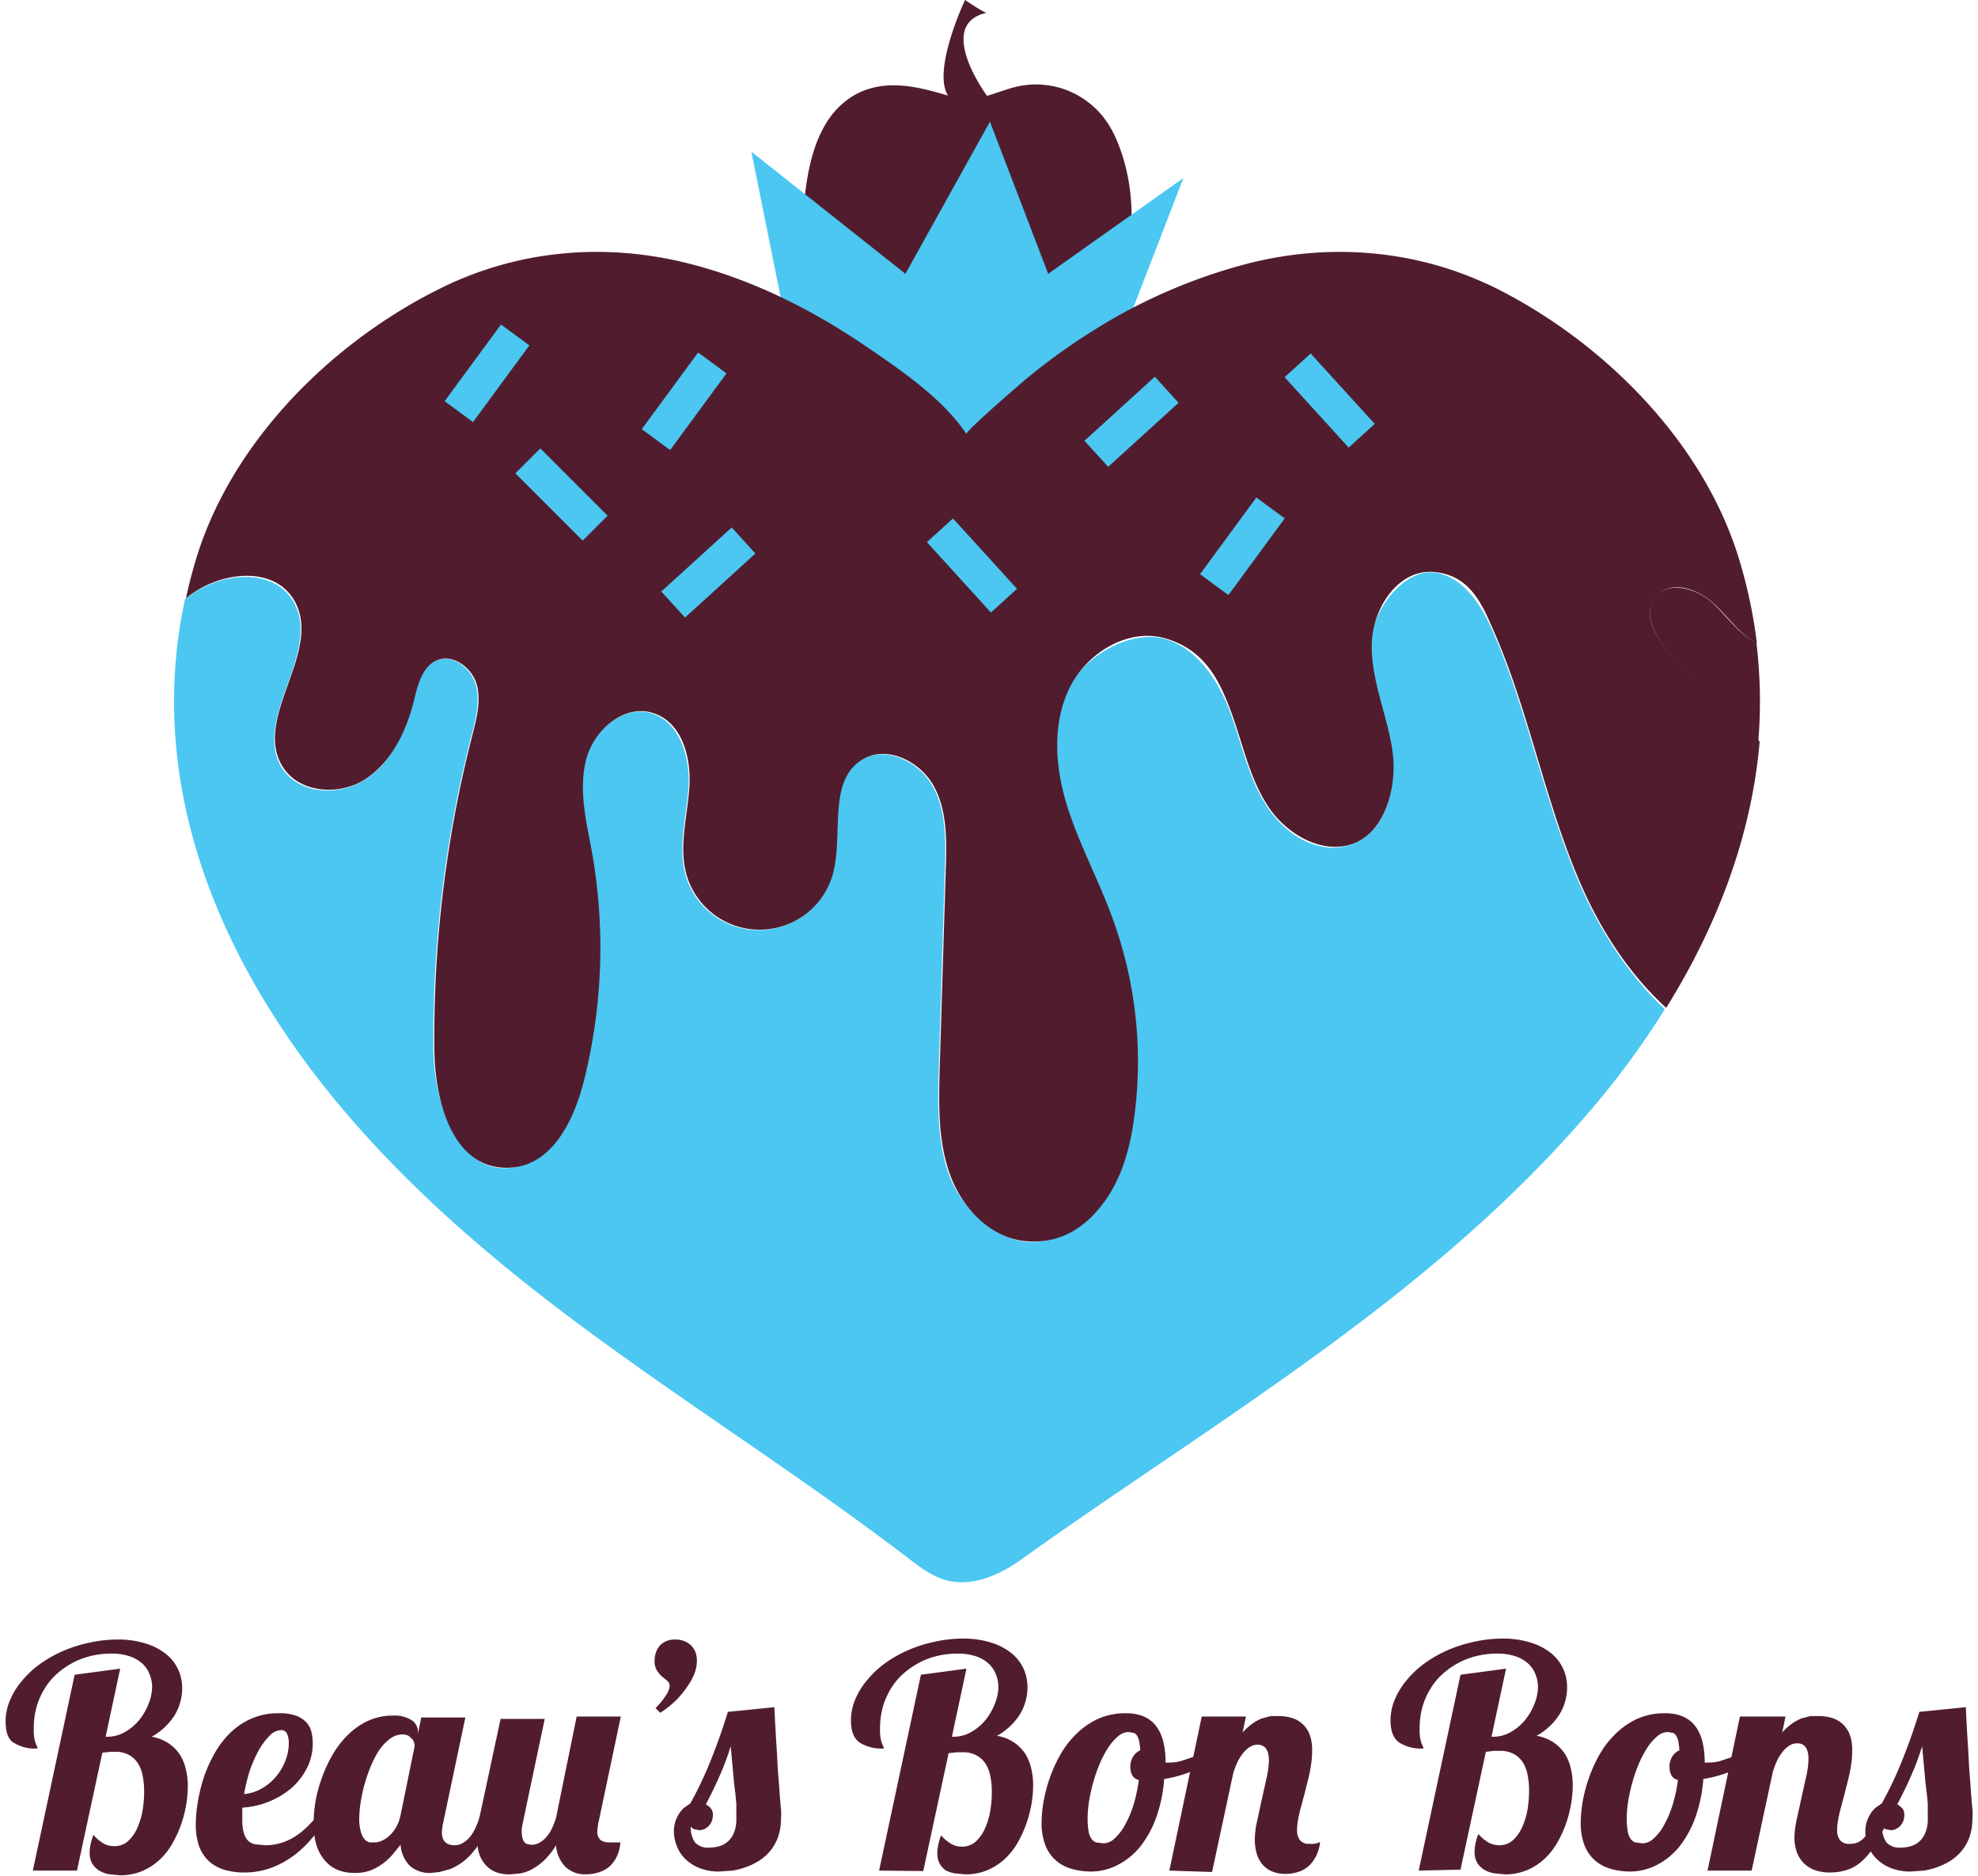 <svg id="Layer_1" data-name="Layer 1" xmlns="http://www.w3.org/2000/svg" width="5.8in" height="5.5in" viewBox="0 0 418.8 399.4"><title>logo2</title><path d="M5.8,398.3l8.9-41.7,9.7-1.3-3.1,14.5h.4a7.4,7.4,0,0,0,3.7-1,10.7,10.7,0,0,0,3-2.5,12.6,12.6,0,0,0,2-3.4,10.1,10.1,0,0,0,.8-3.7,7.4,7.4,0,0,0-.5-2.6,6.2,6.2,0,0,0-1.5-2.3,7.4,7.4,0,0,0-2.7-1.6,11.8,11.8,0,0,0-4-.6,18.1,18.1,0,0,0-3.9.4,16.8,16.8,0,0,0-3.8,1.3,17.3,17.3,0,0,0-3.4,2.2,13.7,13.7,0,0,0-2.8,3.1,15.6,15.6,0,0,0-1.9,4,16.6,16.6,0,0,0-.7,4.9,11.6,11.6,0,0,0,.1,2,7.4,7.4,0,0,0,.3,1.2l.3.7a.9.9,0,0,1,.1.4,8.6,8.6,0,0,1-5.2-1.3Q0,369.9,0,366.5a11.5,11.5,0,0,1,.9-4.4A15.9,15.9,0,0,1,3.4,358a21.2,21.2,0,0,1,3.8-3.6,27.2,27.2,0,0,1,4.9-2.8,29,29,0,0,1,5.6-1.8,28,28,0,0,1,6.1-.7,19.7,19.7,0,0,1,6.2.9,13.2,13.2,0,0,1,4.3,2.3,9.2,9.2,0,0,1,2.5,3.3,9.6,9.6,0,0,1,.8,3.9,10.8,10.8,0,0,1-.4,2.9,11,11,0,0,1-1.2,2.8,13.5,13.5,0,0,1-4.9,4.6,9.2,9.2,0,0,1,3.6,1.4,8.7,8.7,0,0,1,2.4,2.4,10,10,0,0,1,1.3,3.2,15.3,15.3,0,0,1,.4,3.6,24.3,24.3,0,0,1-.3,3.6,26.3,26.3,0,0,1-1,4.1,24.3,24.3,0,0,1-1.8,4.1,14.9,14.9,0,0,1-2.7,3.6,12.8,12.8,0,0,1-3.7,2.5,11.8,11.8,0,0,1-4.9,1l-2.2-.2a6.2,6.2,0,0,1-2.1-.7,4.6,4.6,0,0,1-1.6-1.5,4.4,4.4,0,0,1-.6-2.4,8.7,8.7,0,0,1,.2-1.8,12.2,12.2,0,0,1,.6-2,8.5,8.5,0,0,0,2.3,1.9,4.7,4.7,0,0,0,2.1.5,4.3,4.3,0,0,0,3-1.1,8.5,8.5,0,0,0,2-2.9,15.6,15.6,0,0,0,1.1-3.8,24.8,24.8,0,0,0,.3-3.9,16.4,16.4,0,0,0-.3-3.2,7.8,7.8,0,0,0-1-2.7,5.3,5.3,0,0,0-1.9-1.8,6,6,0,0,0-3-.7H22.4l-1.8.2-5.4,25.1Z" fill="#511d2e"/><path d="M68.7,386.6a37.5,37.5,0,0,1-3.2,4.5,23.7,23.7,0,0,1-4,3.9,19.8,19.8,0,0,1-4.9,2.7,16.4,16.4,0,0,1-5.9,1,14.1,14.1,0,0,1-4.2-.6,8.4,8.4,0,0,1-3.2-1.8,8.1,8.1,0,0,1-2.1-3.2,13.9,13.9,0,0,1-.7-4.8,28.7,28.7,0,0,1,.4-4.4,33.4,33.4,0,0,1,1.2-5.1,28.7,28.7,0,0,1,2.2-5.1,20,20,0,0,1,3.3-4.5,15.4,15.4,0,0,1,4.6-3.2,14.2,14.2,0,0,1,6-1.2,10.3,10.3,0,0,1,3.6.5,5.8,5.8,0,0,1,2.2,1.4,4.6,4.6,0,0,1,1.1,2,9.1,9.1,0,0,1,.3,2.4,11.5,11.5,0,0,1-1.2,5.3,14.1,14.1,0,0,1-3.3,4.3,17.3,17.3,0,0,1-4.8,2.9,17.8,17.8,0,0,1-5.7,1.3v1.4q0,.7,0,1.2a10.2,10.2,0,0,0,.3,2.7,3.9,3.9,0,0,0,.9,1.7,3.2,3.2,0,0,0,1.5.8l2.1.2a11.5,11.5,0,0,0,3.5-.5,12.4,12.4,0,0,0,3-1.4,16.7,16.7,0,0,0,2.6-2.1l2.5-2.6Zm-17.9-4.6a8.8,8.8,0,0,0,3.6-1.1,10.9,10.9,0,0,0,3-2.4,12,12,0,0,0,2.1-3.4,10.3,10.3,0,0,0,.8-4,4.6,4.6,0,0,0-.4-2,1.3,1.3,0,0,0-1.3-.7,3.5,3.5,0,0,0-2.4,1.2,13.8,13.8,0,0,0-2.3,3.1,26.8,26.8,0,0,0-1.9,4.3A38.5,38.5,0,0,0,50.8,381.9Z" fill="#511d2e"/><path d="M103.7,386.6a29.6,29.6,0,0,1-2,4.6,19.6,19.6,0,0,1-2.3,3.3,12.7,12.7,0,0,1-2.4,2.2,11.8,11.8,0,0,1-2.4,1.3l-2.2.6-1.9.2a6.3,6.3,0,0,1-4.4-1.5,7,7,0,0,1-2-4.5l-1.8,2.2a13.1,13.1,0,0,1-2.1,1.9,10.9,10.9,0,0,1-2.6,1.4,9.4,9.4,0,0,1-3.2.5,9.9,9.9,0,0,1-3.3-.5,7.1,7.1,0,0,1-2.8-1.8,9.1,9.1,0,0,1-2-3.3,14.5,14.5,0,0,1-.7-4.9,28,28,0,0,1,.4-4.8,30.4,30.4,0,0,1,1.4-5.1,29.1,29.1,0,0,1,2.3-4.9,19.7,19.7,0,0,1,3.3-4.2,14.9,14.9,0,0,1,4.2-2.9,12.5,12.5,0,0,1,5.2-1.1,6.8,6.8,0,0,1,4.1,1,2.9,2.9,0,0,1,1.3,2.4v.5l.7-3.5h9.4l-4.7,22.3a6.6,6.6,0,0,0-.2,1.1,8.6,8.6,0,0,0-.1,1q0,2.8,2.7,2.8a3.4,3.4,0,0,0,1.8-.5,5.8,5.8,0,0,0,1.5-1.3,9,9,0,0,0,1.2-2,17.2,17.2,0,0,0,.9-2.4ZM87.1,371.8a2.6,2.6,0,0,0-.1-.7,2.6,2.6,0,0,0-.4-.8l-.8-.7a2.8,2.8,0,0,0-1.3-.3,4.4,4.4,0,0,0-2.6.9,9.7,9.7,0,0,0-2.3,2.4,19,19,0,0,0-1.8,3.4,32.8,32.8,0,0,0-2.2,7.8,23.8,23.8,0,0,0-.3,3.5,9.4,9.4,0,0,0,.4,2.9,3.9,3.9,0,0,0,.8,1.5,2,2,0,0,0,1.1.6h1a3.8,3.8,0,0,0,1.6-.4,5.6,5.6,0,0,0,1.6-1.1,8,8,0,0,0,1.4-1.8,9,9,0,0,0,.9-2.5Z" fill="#511d2e"/><path d="M121.6,365.5H131l-4.7,22.3a6.6,6.6,0,0,0-.2,1.1,8.6,8.6,0,0,0-.1,1,2.3,2.3,0,0,0,.7,1.9,3.2,3.2,0,0,0,2,.5h2.2a8,8,0,0,1-.8,3.1,6.6,6.6,0,0,1-1.6,2.1,6.3,6.3,0,0,1-2.3,1.2,8.9,8.9,0,0,1-2.6.4,6.1,6.1,0,0,1-4.4-1.6,7.4,7.4,0,0,1-2-4.6,15.1,15.1,0,0,1-2.5,3.2,12.1,12.1,0,0,1-2.6,1.9,8.3,8.3,0,0,1-2.5.9l-2.2.2a8.3,8.3,0,0,1-2.8-.4,5.7,5.7,0,0,1-2.2-1.4,6.8,6.8,0,0,1-1.5-2.4,10.3,10.3,0,0,1-.5-3.6,16.8,16.8,0,0,1,.1-2q.1-1.1.4-2.3l4.5-21h9.4l-4.7,22.3a7.4,7.4,0,0,0-.2,1.7,5.9,5.9,0,0,0,.1,1.1,3,3,0,0,0,.3.9,1.8,1.8,0,0,0,.6.6l.9.2a3.6,3.6,0,0,0,1.8-.4,5.1,5.1,0,0,0,1.5-1.2,8,8,0,0,0,1.2-1.8,18.5,18.5,0,0,0,.9-2.3Z" fill="#511d2e"/><path d="M138.2,353.6a5,5,0,0,1,.3-1.8,4.5,4.5,0,0,1,.9-1.5,4,4,0,0,1,1.4-.9,4.5,4.5,0,0,1,1.8-.3,4.9,4.9,0,0,1,1.8.3,4.4,4.4,0,0,1,1.5.9,4.1,4.1,0,0,1,1,1.5,5,5,0,0,1,.3,1.8,7.6,7.6,0,0,1-.5,2.7,13.1,13.1,0,0,1-1.6,2.9,20.3,20.3,0,0,1-2.4,2.9,21,21,0,0,1-3.3,2.6l-1-1a16.5,16.5,0,0,0,2.2-2.7,4.2,4.2,0,0,0,.8-2,1.4,1.4,0,0,0-.5-1.1l-1.1-.9a6.1,6.1,0,0,1-1.1-1.3A3.6,3.6,0,0,1,138.2,353.6Z" fill="#511d2e"/><path d="M163.7,363.5q.2,4.3.4,7.4t.3,5.4l.3,3.9.2,2.8q.1,1.2.2,2.2t0,2.1a11.5,11.5,0,0,1-.6,3.8,9.8,9.8,0,0,1-1.6,2.9,10.3,10.3,0,0,1-2.3,2.1,13.7,13.7,0,0,1-2.8,1.4,15.4,15.4,0,0,1-3,.8l-2.9.2a11.1,11.1,0,0,1-4.3-.8,9,9,0,0,1-3-2,7.6,7.6,0,0,1-1.7-2.7,8.5,8.5,0,0,1-.6-3,7.1,7.1,0,0,1,.3-2.1,7.5,7.5,0,0,1,.8-1.7,6.2,6.2,0,0,1,1.1-1.3l1.3-.9a79.8,79.8,0,0,0,4.6-9.8q1.9-4.8,3.4-9.7Zm-17.8,25.4a5.4,5.4,0,0,0,.9,3.4,3.7,3.7,0,0,0,3.1,1.1,7.4,7.4,0,0,0,2.1-.3,4.7,4.7,0,0,0,1.8-1,5.1,5.1,0,0,0,1.3-1.9,7.5,7.5,0,0,0,.5-2.9q0-.8,0-1.6v-1.7q-.1-.9-.2-2l-.3-2.5-.3-3.3-.4-4.4a55.5,55.5,0,0,1-2.3,6.2q-1.3,3-3,6.2a3.5,3.5,0,0,1,1.1.9,2.1,2.1,0,0,1,.4,1.4,3.7,3.7,0,0,1-.2,1.2,3.2,3.2,0,0,1-.6,1,2.9,2.9,0,0,1-.9.7,2.6,2.6,0,0,1-1.2.3l-1-.2A1.3,1.3,0,0,1,145.9,388.9Z" fill="#511d2e"/><path d="M186,398.3l8.9-41.7,9.7-1.3-3.1,14.5h.4a7.4,7.4,0,0,0,3.7-1,10.7,10.7,0,0,0,3-2.5,12.6,12.6,0,0,0,2-3.4,10.1,10.1,0,0,0,.8-3.7,7.4,7.4,0,0,0-.5-2.6,6.2,6.2,0,0,0-1.5-2.3,7.4,7.4,0,0,0-2.7-1.6,11.8,11.8,0,0,0-4-.6,18.1,18.1,0,0,0-3.9.4,16.8,16.8,0,0,0-3.8,1.3,17.3,17.3,0,0,0-3.4,2.2,13.7,13.7,0,0,0-2.8,3.1,15.6,15.6,0,0,0-1.9,4,16.6,16.6,0,0,0-.7,4.9,11.6,11.6,0,0,0,.1,2,7.4,7.4,0,0,0,.3,1.2l.3.7a.9.9,0,0,1,.1.4,8.6,8.6,0,0,1-5.2-1.3q-1.8-1.3-1.8-4.7a11.5,11.5,0,0,1,.9-4.4,15.9,15.9,0,0,1,2.5-4.1,21.2,21.2,0,0,1,3.8-3.6,27.2,27.2,0,0,1,4.9-2.8,29,29,0,0,1,5.6-1.8,28,28,0,0,1,6.1-.7,19.7,19.7,0,0,1,6.2.9,13.2,13.2,0,0,1,4.3,2.3,9.2,9.2,0,0,1,2.5,3.3,9.6,9.6,0,0,1,.8,3.9,10.8,10.8,0,0,1-.4,2.9,11,11,0,0,1-1.2,2.8,13.5,13.5,0,0,1-4.9,4.6,9.2,9.2,0,0,1,3.6,1.4,8.7,8.7,0,0,1,2.4,2.4,10,10,0,0,1,1.3,3.2,15.3,15.3,0,0,1,.4,3.6,24.3,24.3,0,0,1-.3,3.6,26.3,26.3,0,0,1-1,4.1,24.3,24.3,0,0,1-1.8,4.1,14.9,14.9,0,0,1-2.7,3.6,12.8,12.8,0,0,1-3.7,2.5,11.8,11.8,0,0,1-4.9,1l-2.2-.2a6.2,6.2,0,0,1-2.1-.7A4.6,4.6,0,0,1,199,397a4.4,4.4,0,0,1-.6-2.4,8.7,8.7,0,0,1,.2-1.8,12.2,12.2,0,0,1,.6-2,8.5,8.5,0,0,0,2.3,1.9,4.7,4.7,0,0,0,2.1.5,4.3,4.3,0,0,0,3-1.1,8.5,8.5,0,0,0,2-2.9,15.6,15.6,0,0,0,1.1-3.8,24.8,24.8,0,0,0,.3-3.9,16.4,16.4,0,0,0-.3-3.2,7.8,7.8,0,0,0-1-2.7,5.3,5.3,0,0,0-1.9-1.8,6,6,0,0,0-3-.7h-1.2l-1.8.2-5.4,25.1Z" fill="#511d2e"/><path d="M258.4,373.4a16.1,16.1,0,0,1-5,3.4,26,26,0,0,1-6.7,2A30.9,30.9,0,0,1,245,387a21.9,21.9,0,0,1-3.4,6.2,14.9,14.9,0,0,1-4.8,3.9,12.3,12.3,0,0,1-5.7,1.4,15.1,15.1,0,0,1-4.2-.6,8.5,8.5,0,0,1-3.3-1.8,8.3,8.3,0,0,1-2.2-3.2,13,13,0,0,1-.8-4.8,27.4,27.4,0,0,1,.4-4.4,31.5,31.5,0,0,1,1.3-5,30.2,30.2,0,0,1,2.3-5.1,19.5,19.5,0,0,1,3.4-4.4,16.2,16.2,0,0,1,4.6-3.2,14.2,14.2,0,0,1,6-1.2q8.4,0,8.4,10.5h.7a10.1,10.1,0,0,0,2.5-.3l2.7-.9,2.6-1.3,2.3-1.5ZM241.3,379a2,2,0,0,1-1.4-1,3.9,3.9,0,0,1-.4-1.7,4.1,4.1,0,0,1,.6-2.3,3.4,3.4,0,0,1,1.5-1.3,11.7,11.7,0,0,0-.2-1.8,3.8,3.8,0,0,0-.4-1.2,1.6,1.6,0,0,0-.7-.7l-1.1-.2a3.5,3.5,0,0,0-2.3.9,10.8,10.8,0,0,0-2.1,2.4,22.2,22.2,0,0,0-1.8,3.4,34.1,34.1,0,0,0-1.4,4,36,36,0,0,0-.9,4.1,23.2,23.2,0,0,0-.3,3.6,16.2,16.2,0,0,0,.2,2.7,4.1,4.1,0,0,0,.6,1.6,2.1,2.1,0,0,0,1,.8l1.6.2a3.6,3.6,0,0,0,2.4-1.1,10.9,10.9,0,0,0,2.2-2.9,22.7,22.7,0,0,0,1.8-4.3A32.1,32.1,0,0,0,241.3,379Z" fill="#511d2e"/><path d="M247.8,398.3l6.9-32.8h9.4l-.7,3.4a12.1,12.1,0,0,1,2.1-1.9,9.8,9.8,0,0,1,2-1.1l1.9-.5h1.6a9.8,9.8,0,0,1,2.9.4,5.8,5.8,0,0,1,3.8,3.6,9.3,9.3,0,0,1,.5,3.4,18.3,18.3,0,0,1-.2,2.8q-.2,1.5-.6,3.1l-.8,3.2-.8,3q-.4,1.4-.6,2.7a11.4,11.4,0,0,0-.2,2.2,3.3,3.3,0,0,0,.6,2,2.4,2.4,0,0,0,2.1.8,3.9,3.9,0,0,0,2.2-.4,8.8,8.8,0,0,1-.9,3.1,7.2,7.2,0,0,1-1.6,2.1,6.1,6.1,0,0,1-2.2,1.2,8.3,8.3,0,0,1-2.5.4,7.2,7.2,0,0,1-3.2-.6,5.5,5.5,0,0,1-2.1-1.7,6.5,6.5,0,0,1-1.1-2.4,11.6,11.6,0,0,1-.3-2.7,19.4,19.4,0,0,1,.5-3.9l1-4.6,1-4.5a18.4,18.4,0,0,0,.5-3.7q0-3.4-2.4-3.4a3.1,3.1,0,0,0-1.7.5,5.5,5.5,0,0,0-1.4,1.3,9.7,9.7,0,0,0-1.2,1.9,18.5,18.5,0,0,0-.9,2.4l-4.5,21Z" fill="#511d2e"/><path d="M300.9,398.3l8.9-41.7,9.7-1.3-3.1,14.5h.4a7.4,7.4,0,0,0,3.7-1,10.7,10.7,0,0,0,3-2.5,12.6,12.6,0,0,0,2-3.4,10.1,10.1,0,0,0,.8-3.7,7.4,7.4,0,0,0-.5-2.6,6.2,6.2,0,0,0-1.5-2.3,7.4,7.4,0,0,0-2.7-1.6,11.8,11.8,0,0,0-4-.6,18.1,18.1,0,0,0-3.9.4,16.9,16.9,0,0,0-3.8,1.3,17.3,17.3,0,0,0-3.4,2.2,13.7,13.7,0,0,0-2.8,3.1,15.6,15.6,0,0,0-1.9,4,16.6,16.6,0,0,0-.7,4.9,11.6,11.6,0,0,0,.1,2,7.4,7.4,0,0,0,.3,1.2l.3.7a.9.9,0,0,1,.1.4,8.6,8.6,0,0,1-5.2-1.3q-1.8-1.3-1.8-4.7a11.5,11.5,0,0,1,.9-4.4,15.9,15.9,0,0,1,2.5-4.1,21.2,21.2,0,0,1,3.8-3.6,27.2,27.2,0,0,1,4.9-2.8,29,29,0,0,1,5.6-1.8,28,28,0,0,1,6.1-.7,19.7,19.7,0,0,1,6.2.9,13.2,13.2,0,0,1,4.3,2.3,9.2,9.2,0,0,1,2.5,3.3,9.6,9.6,0,0,1,.8,3.9,10.8,10.8,0,0,1-.4,2.9,11,11,0,0,1-1.2,2.8,13.5,13.5,0,0,1-4.9,4.6,9.2,9.2,0,0,1,3.6,1.4,8.7,8.7,0,0,1,2.4,2.4,10,10,0,0,1,1.3,3.2,15.3,15.3,0,0,1,.4,3.6,24.3,24.3,0,0,1-.3,3.6,26.4,26.4,0,0,1-1,4.1,24.2,24.2,0,0,1-1.8,4.1,14.9,14.9,0,0,1-2.7,3.6,12.8,12.8,0,0,1-3.7,2.5,11.8,11.8,0,0,1-4.9,1l-2.2-.2a6.2,6.2,0,0,1-2.1-.7,4.6,4.6,0,0,1-1.6-1.5,4.4,4.4,0,0,1-.6-2.4,8.7,8.7,0,0,1,.2-1.8,12.3,12.3,0,0,1,.6-2,8.5,8.5,0,0,0,2.3,1.9,4.7,4.7,0,0,0,2.1.5,4.3,4.3,0,0,0,3-1.1,8.5,8.5,0,0,0,2-2.9,15.6,15.6,0,0,0,1.1-3.8,24.7,24.7,0,0,0,.3-3.9,16.5,16.5,0,0,0-.3-3.2,7.8,7.8,0,0,0-1-2.7,5.3,5.3,0,0,0-1.9-1.8,6,6,0,0,0-3-.7h-1.2l-1.8.2-5.4,25.1Z" fill="#511d2e"/><path d="M373.2,373.4a16.1,16.1,0,0,1-5,3.4,26,26,0,0,1-6.7,2,30.9,30.9,0,0,1-1.7,8.2,21.9,21.9,0,0,1-3.4,6.2,14.9,14.9,0,0,1-4.8,3.9,12.3,12.3,0,0,1-5.7,1.4,15.1,15.1,0,0,1-4.2-.6,8.5,8.5,0,0,1-3.3-1.8,8.3,8.3,0,0,1-2.2-3.2,13,13,0,0,1-.8-4.8,27.4,27.4,0,0,1,.4-4.4,31.5,31.5,0,0,1,1.3-5,30.1,30.1,0,0,1,2.3-5.1,19.5,19.5,0,0,1,3.4-4.4,16.2,16.2,0,0,1,4.6-3.2,14.2,14.2,0,0,1,6-1.2q8.4,0,8.4,10.5h.7a10.1,10.1,0,0,0,2.5-.3l2.7-.9,2.6-1.3,2.3-1.5ZM356.1,379a2,2,0,0,1-1.4-1,3.9,3.9,0,0,1-.4-1.7,4.1,4.1,0,0,1,.6-2.3,3.4,3.4,0,0,1,1.5-1.3,11.6,11.6,0,0,0-.2-1.8,3.8,3.8,0,0,0-.4-1.2,1.6,1.6,0,0,0-.7-.7l-1.1-.2a3.5,3.5,0,0,0-2.3.9,10.8,10.8,0,0,0-2.1,2.4,22.1,22.1,0,0,0-1.8,3.4,34,34,0,0,0-1.4,4,35.8,35.8,0,0,0-.9,4.1,23.2,23.2,0,0,0-.3,3.6,16.2,16.2,0,0,0,.2,2.7,4.1,4.1,0,0,0,.6,1.6,2,2,0,0,0,1,.8l1.6.2a3.6,3.6,0,0,0,2.4-1.1,10.9,10.9,0,0,0,2.2-2.9,22.8,22.8,0,0,0,1.8-4.3A32.1,32.1,0,0,0,356.1,379Z" fill="#511d2e"/><path d="M401,386.6a28.6,28.6,0,0,1-3,6.4,15.3,15.3,0,0,1-3.2,3.7,8.6,8.6,0,0,1-3.2,1.6,12,12,0,0,1-2.9.4,9.4,9.4,0,0,1-3.7-.6,6.3,6.3,0,0,1-2.4-1.7,6.4,6.4,0,0,1-1.3-2.4,9.4,9.4,0,0,1-.4-2.7,19.4,19.4,0,0,1,.5-3.9l1-4.6,1-4.5a18.4,18.4,0,0,0,.5-3.7q0-3.4-2.4-3.4a3.1,3.1,0,0,0-1.7.5,5.5,5.5,0,0,0-1.4,1.3,9.7,9.7,0,0,0-1.2,1.9,18.5,18.5,0,0,0-.9,2.4l-4.5,21h-9.4l6.9-32.8H379l-.7,3.4a12.1,12.1,0,0,1,2.1-1.9,9.8,9.8,0,0,1,2-1.1l1.9-.5H386a9.8,9.8,0,0,1,2.9.4,5.8,5.8,0,0,1,3.8,3.6,9.3,9.3,0,0,1,.5,3.4,18.3,18.3,0,0,1-.2,2.8q-.2,1.5-.6,3.1l-.8,3.2-.8,3q-.4,1.4-.6,2.7a11.4,11.4,0,0,0-.2,2.2,3.3,3.3,0,0,0,.6,2,2.4,2.4,0,0,0,2.1.8,4,4,0,0,0,1.9-.4,4.7,4.7,0,0,0,1.4-1.2,9.2,9.2,0,0,0,1.2-1.8l1-2.4Z" fill="#511d2e"/><path d="M417.4,363.5q.2,4.3.4,7.4t.3,5.4l.3,3.9.2,2.8q.1,1.2.2,2.2t0,2.1a11.5,11.5,0,0,1-.6,3.8,9.8,9.8,0,0,1-1.6,2.9,10.3,10.3,0,0,1-2.3,2.1,13.7,13.7,0,0,1-2.8,1.4,15.4,15.4,0,0,1-3,.8l-2.9.2a11.1,11.1,0,0,1-4.3-.8,9,9,0,0,1-3-2,7.6,7.6,0,0,1-1.7-2.7,8.5,8.5,0,0,1-.6-3,7.1,7.1,0,0,1,.3-2.1,7.5,7.5,0,0,1,.8-1.7,6.1,6.1,0,0,1,1.1-1.3l1.3-.9a79.7,79.7,0,0,0,4.6-9.8q1.9-4.8,3.4-9.7Zm-17.8,25.4a5.4,5.4,0,0,0,.9,3.4,3.7,3.7,0,0,0,3.1,1.1,7.4,7.4,0,0,0,2.1-.3,4.7,4.7,0,0,0,1.8-1,5.1,5.1,0,0,0,1.3-1.9,7.5,7.5,0,0,0,.5-2.9q0-.8,0-1.6v-1.7q-.1-.9-.2-2l-.3-2.5-.3-3.3-.4-4.4a55.6,55.6,0,0,1-2.3,6.2q-1.3,3-3,6.2a3.5,3.5,0,0,1,1.1.9,2.1,2.1,0,0,1,.4,1.4,3.7,3.7,0,0,1-.2,1.2,3.2,3.2,0,0,1-.6,1,2.9,2.9,0,0,1-.9.7,2.6,2.6,0,0,1-1.2.3l-1-.2A1.3,1.3,0,0,1,399.6,388.9Z" fill="#511d2e"/><path d="M236.4,29.4a20.6,20.6,0,0,0-1.3-2.5,18.3,18.3,0,0,0-19.6-8.5c-2.2.5-4.4,1.4-6.5,2,0,.1-11.3-15.3,0-17.7-.3.3-4.7-2.7-4.7-2.7s-7.1,15-3.6,20.4h.1c-6.3-1.9-13-3.6-19.2-.6C173.2,24,171,34,170.1,42.5a42.7,42.7,0,0,0,9.5,32c1,1.2,2.1,2.4,3.2,3.5l-.7,1.8A26.6,26.6,0,0,0,199,88.7l2,.2h7.5l2-.2a26.6,26.6,0,0,0,16.8-8.9l-.7-1.8c-.1-.3,3.4-3.7,3.8-4.2a43.8,43.8,0,0,0,3.6-5.3C240.5,57.2,241.8,41.6,236.4,29.4Z" fill="#511d2e"/><path d="M204.8,229.8v0Z" fill="#511d2e"/><polygon points="165.6 66.1 158.8 32.3 191.6 58.3 209.6 25.9 222 58.3 250.8 37.9 236.5 74.9 209.2 97 165.6 66.1" fill="#4bc7f2"/><path d="M363.6,128.5c-3.4-3.2-9.5-5-12.4-1.3s.6,9.4,4.1,12.9L373.2,158a103.8,103.8,0,0,0-.4-21.2C369.1,135.1,366.6,131.3,363.6,128.5Z" fill="#511d2e"/><path d="M335.5,189c-7.8-17.6-11.1-36.9-18.8-54.5-2.5-5.8-6.5-12-12.7-12.6s-13.2,7.9-13.3,15.5,3.3,14.9,4.4,22.5-.9,16.8-8,19.7-14.4-1.7-18.4-7.7-5.4-13.3-7.9-20.1-6.9-13.6-13.8-15.7-17.2,3.1-20.8,10.8-2.8,16.8-.3,25,6.6,15.7,9.6,23.7a88.7,88.7,0,0,1,4.7,41.8c-.8,6.5-2.5,13.1-6.3,18.4s-10.2,9.2-16.7,8.6-13.7-7.1-16.3-14.2-2.4-15-2.2-22.6l1.3-42.6c.2-6,.3-12.4-2.6-17.6s-10-8.7-15.1-5.6c-7.6,4.5-3.9,16.1-6.4,24.6a16.2,16.2,0,0,1-31.1,0c-1.7-6.1.2-12.5.6-18.8s-1.8-13.8-7.8-15.7-12.6,3.7-14.2,10,.1,12.9,1.2,19.3a116.7,116.7,0,0,1-1.4,48c-2.3,9.4-8.3,20.3-17.9,19.5s-14.1-14.5-14.2-25.1a258.7,258.7,0,0,1,8.1-67c.9-3.5,1.9-7.3.9-10.8s-4.8-6.5-8.2-5.2-4.2,5.2-5.1,8.5c-1.6,6.5-4.5,13.1-10.1,16.8s-14.2,3.3-17.8-2.3c-6.6-10.3,8.4-24.6,2.5-35.3-4.3-7.8-16.2-6.5-23.2-.7-9.2,42.6,9.9,82.8,38.7,114.4,33.4,36.8,76.2,59.9,115.2,89.7,2.5,1.9,5.2,4,8.3,4.8,5.5,1.4,11.2-1.1,15.8-4.4,42.7-30.5,88.8-56.7,122.9-97.6a175.8,175.8,0,0,0,14.2-19.6C345.7,207.7,339.7,198.5,335.5,189Z" fill="#4bc7f2"/><path d="M355.4,140.1c-3.5-3.5-7.2-9-4.1-12.9s8.9-1.9,12.4,1.3,5.5,6.6,9.2,8.4a104.5,104.5,0,0,0-3.8-17.9c-7.5-24.6-28.2-45.5-50.7-57.1-16.7-8.6-35.7-10.4-53.8-5.8a116.7,116.7,0,0,0-32.7,14.1,131.5,131.5,0,0,0-14.6,10.5c-1.1.9-13,11.2-12.7,11.7-5.2-7.7-14-13.6-21.6-18.8-11.5-7.8-24.1-14.1-37.6-17.5-18.2-4.6-37.1-2.8-53.8,5.8C68.9,73.4,48.1,94.3,40.6,118.9q-1.3,4.3-2.2,8.5c7-5.8,18.9-7.2,23.2.7,5.9,10.8-9.2,25-2.5,35.3,3.6,5.6,12.3,6.1,17.8,2.3S85.4,155.5,87,149c.8-3.3,1.8-7.3,5.1-8.5s7.2,1.7,8.2,5.2,0,7.2-.9,10.8a258.7,258.7,0,0,0-8.1,67c.1,10.6,3.6,24.2,14.2,25.1s15.7-10.1,17.9-19.5a116.7,116.7,0,0,0,1.4-48c-1.2-6.4-2.8-13-1.2-19.3s8-11.9,14.2-10,8.2,9.4,7.8,15.7-2.3,12.7-.6,18.8a16.2,16.2,0,0,0,31.1,0c2.4-8.5-1.2-20.1,6.4-24.6,5.2-3.1,12.2.4,15.1,5.6s2.8,11.6,2.6,17.6l-1.3,42.6c-.2,7.6-.4,15.4,2.2,22.6s8.7,13.6,16.3,14.2,12.9-3.3,16.7-8.6,5.5-11.9,6.3-18.4a88.7,88.7,0,0,0-4.7-41.8c-2.9-8-7-15.5-9.6-23.7s-3.3-17.3.3-25,12.6-13.3,20.8-10.8,11.3,8.9,13.8,15.7,3.9,14.1,7.9,20.1,11.8,10.4,18.4,7.7,9.1-12.2,8-19.7-4.5-14.8-4.4-22.5,5.6-16.2,13.3-15.5,10.2,6.9,12.7,12.6c7.7,17.6,11,36.9,18.8,54.5,4.2,9.5,10.2,18.7,17.9,25.7,10.9-17.5,18.2-36.7,19.9-56.7ZM204.8,229.8h0v0Z" fill="#511d2e"/><rect x="114.6" y="95.2" width="7.5" height="20.26" transform="translate(-39.8 114.5) rotate(-45)" fill="#4bc7f2"/><rect x="145.8" y="111.7" width="7.5" height="20.26" transform="translate(139.1 -70.7) rotate(47.7)" fill="#4bc7f2"/><rect x="235.9" y="79.7" width="7.5" height="20.26" transform="translate(144.9 -147.9) rotate(47.7)" fill="#4bc7f2"/><rect x="202.1" y="110.4" width="7.5" height="20.26" transform="translate(-27.6 169.8) rotate(-42.3)" fill="#4bc7f2"/><rect x="278.3" y="75.2" width="7.5" height="20.26" transform="translate(15.9 212) rotate(-42.3)" fill="#4bc7f2"/><rect x="259.8" y="106" width="7.5" height="20.26" transform="translate(119.7 -133.3) rotate(36.3)" fill="#4bc7f2"/><rect x="140.8" y="75.2" width="7.5" height="20.26" transform="translate(78.5 -68.9) rotate(36.3)" fill="#4bc7f2"/><rect x="98.9" y="69.3" width="7.5" height="20.26" transform="translate(66.8 -45.3) rotate(36.3)" fill="#4bc7f2"/></svg>